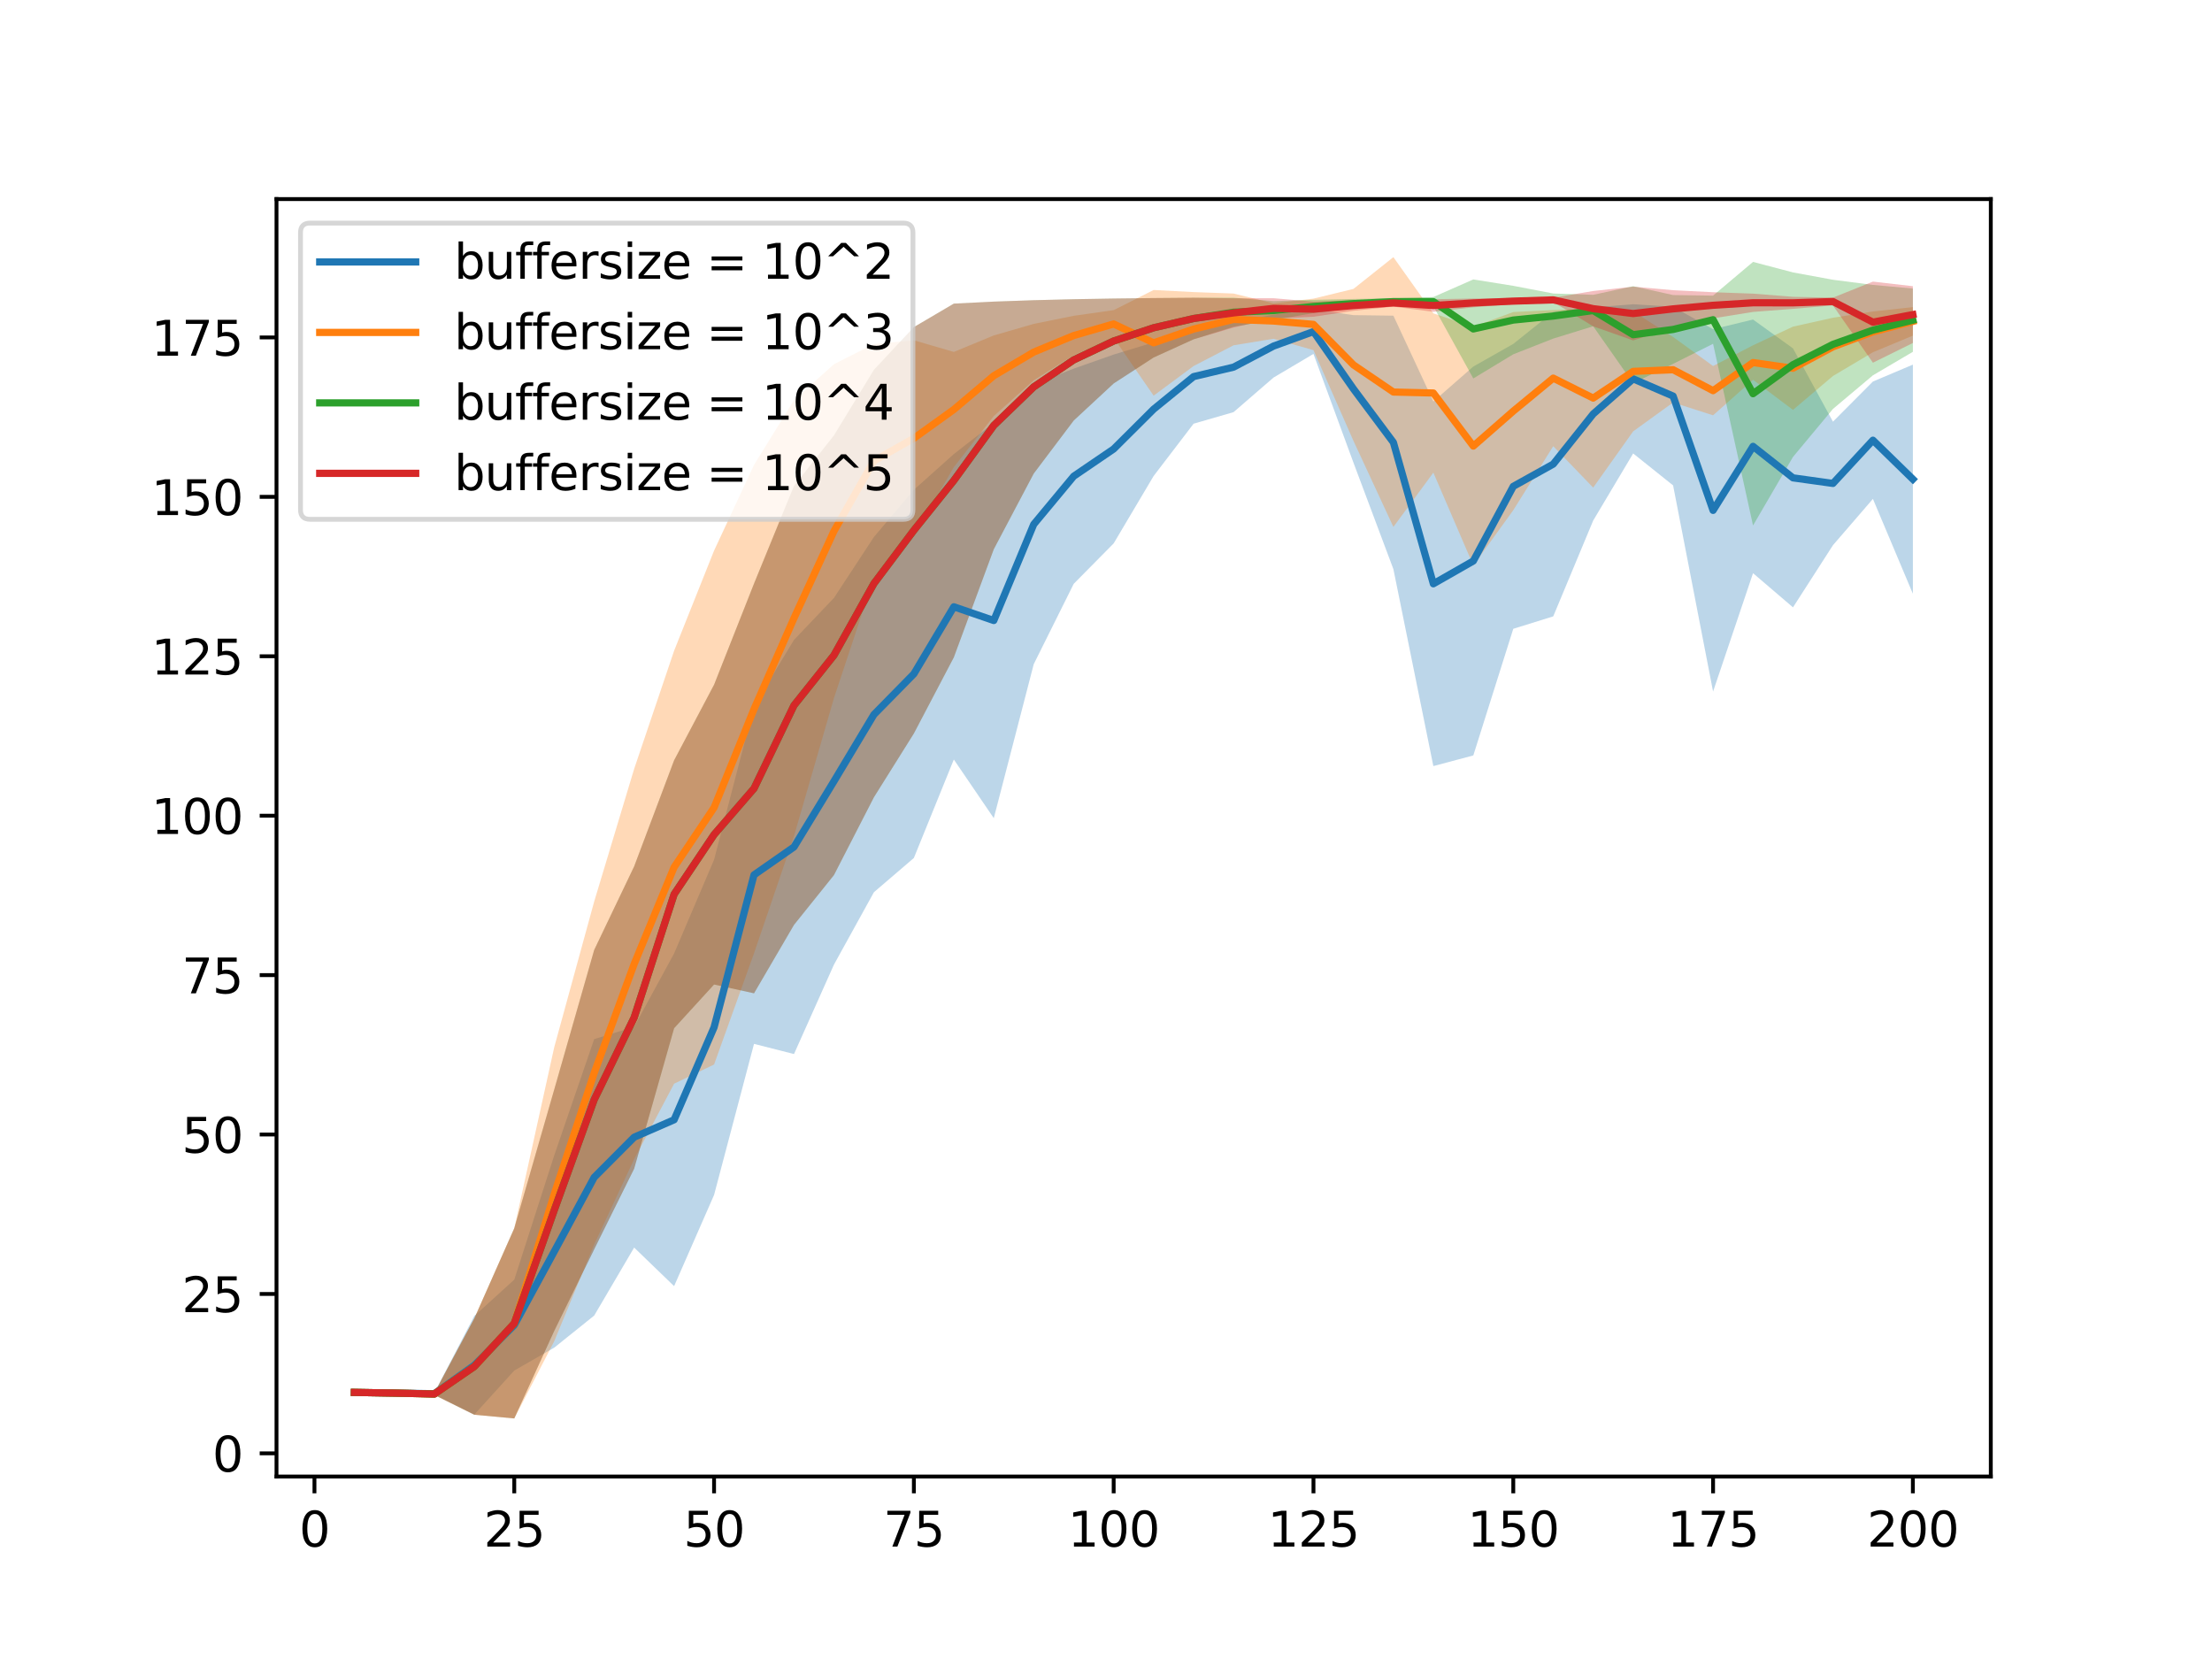 <?xml version="1.0" encoding="utf-8" standalone="no"?>
<!DOCTYPE svg PUBLIC "-//W3C//DTD SVG 1.1//EN"
  "http://www.w3.org/Graphics/SVG/1.1/DTD/svg11.dtd">
<svg height="345.6pt" version="1.1" viewBox="0 0 460.8 345.6" width="460.8pt" xmlns="http://www.w3.org/2000/svg" xmlns:xlink="http://www.w3.org/1999/xlink">
 <defs>
  <style type="text/css">*{stroke-linecap:butt;stroke-linejoin:round;}</style>
 </defs>
 <g id="figure_1">
  <g id="patch_1">
   <path d="M 0 345.6 
L 460.8 345.6 
L 460.8 0 
L 0 0 
z
" style="fill:#ffffff;"/>
  </g>
  <g id="axes_1">
   <g id="patch_2">
    <path d="M 57.6 307.584 
L 414.72 307.584 
L 414.72 41.472 
L 57.6 41.472 
z
" style="fill:#ffffff;"/>
   </g>
   <g id="PolyCollection_1">
    <path clip-path="url(#p9f25f6c070)" d="M 73.833 290.251 
L 73.833 290.251 
L 82.157 290.359 
L 90.482 290.518 
L 98.806 294.688 
L 107.131 285.512 
L 115.455 280.741 
L 123.78 274.059 
L 132.104 259.89 
L 140.429 267.925 
L 148.753 248.933 
L 157.077 217.457 
L 165.402 219.577 
L 173.726 200.95 
L 182.051 185.866 
L 190.375 178.732 
L 198.7 158.217 
L 207.024 170.439 
L 215.349 138.348 
L 223.673 121.624 
L 231.998 113.198 
L 240.322 99.16 
L 248.647 88.266 
L 256.971 85.856 
L 265.296 78.656 
L 273.62 73.724 
L 281.945 96.364 
L 290.269 118.557 
L 298.594 159.589 
L 306.918 157.369 
L 315.243 130.992 
L 323.567 128.401 
L 331.891 108.437 
L 340.216 94.463 
L 348.54 101.122 
L 356.865 144.064 
L 365.189 119.402 
L 373.514 126.522 
L 381.838 113.575 
L 390.163 103.929 
L 398.487 123.693 
L 398.487 123.693 
L 398.487 75.958 
L 390.163 79.479 
L 381.838 87.84 
L 373.514 72.572 
L 365.189 66.563 
L 356.865 68.581 
L 348.54 63.899 
L 340.216 63.38 
L 331.891 64.033 
L 323.567 64.966 
L 315.243 71.642 
L 306.918 76.357 
L 298.594 83.641 
L 290.269 65.762 
L 281.945 65.647 
L 273.62 64.422 
L 265.296 65.537 
L 256.971 67.114 
L 248.647 68.642 
L 240.322 71.318 
L 231.998 73.863 
L 223.673 76.789 
L 215.349 80.097 
L 207.024 88.091 
L 198.7 94.589 
L 190.375 102.033 
L 182.051 111.865 
L 173.726 124.56 
L 165.402 133.301 
L 157.077 147.051 
L 148.753 179.095 
L 140.429 198.617 
L 132.104 213.911 
L 123.78 216.46 
L 115.455 240.69 
L 107.131 266.574 
L 98.806 274.132 
L 90.482 290.161 
L 82.157 290.047 
L 73.833 289.879 
z
" style="fill:#1f77b4;fill-opacity:0.3;"/>
   </g>
   <g id="PolyCollection_2">
    <path clip-path="url(#p9f25f6c070)" d="M 73.833 290.251 
L 73.833 290.251 
L 82.157 290.359 
L 90.482 290.596 
L 98.806 294.715 
L 107.131 295.488 
L 115.455 279.403 
L 123.78 259.253 
L 132.104 241.483 
L 140.429 225.755 
L 148.753 221.761 
L 157.077 198.586 
L 165.402 174.183 
L 173.726 145.433 
L 182.051 120.36 
L 190.375 111.715 
L 198.7 97.312 
L 207.024 86.675 
L 215.349 79.229 
L 223.673 74.017 
L 231.998 70.369 
L 240.322 82.424 
L 248.647 76.254 
L 256.971 71.934 
L 265.296 70.571 
L 273.62 72.941 
L 281.945 91.825 
L 290.269 109.772 
L 298.594 98.458 
L 306.918 117.787 
L 315.243 106.284 
L 323.567 92.95 
L 331.891 101.579 
L 340.216 89.861 
L 348.54 83.845 
L 356.865 86.517 
L 365.189 79.118 
L 373.514 85.388 
L 381.838 78.328 
L 390.163 73.386 
L 398.487 69.927 
L 398.487 69.927 
L 398.487 63.978 
L 390.163 64.888 
L 381.838 66.187 
L 373.514 68.044 
L 365.189 71.931 
L 356.865 76.25 
L 348.54 70.191 
L 340.216 64.871 
L 331.891 64.281 
L 323.567 64.591 
L 315.243 65.003 
L 306.918 68.074 
L 298.594 65.28 
L 290.269 53.568 
L 281.945 60.188 
L 273.62 62.21 
L 265.296 63.184 
L 256.971 61.148 
L 248.647 60.845 
L 240.322 60.411 
L 231.998 64.606 
L 223.673 65.784 
L 215.349 67.468 
L 207.024 69.874 
L 198.7 73.31 
L 190.375 70.883 
L 182.051 71.666 
L 173.726 75.871 
L 165.402 83.362 
L 157.077 96.848 
L 148.753 114.709 
L 140.429 135.562 
L 132.104 160.176 
L 123.78 187.806 
L 115.455 218.17 
L 107.131 255.868 
L 98.806 274.651 
L 90.482 290.202 
L 82.157 290.047 
L 73.833 289.879 
z
" style="fill:#ff7f0e;fill-opacity:0.3;"/>
   </g>
   <g id="PolyCollection_3">
    <path clip-path="url(#p9f25f6c070)" d="M 73.833 290.251 
L 73.833 290.251 
L 82.157 290.359 
L 90.482 290.596 
L 98.806 294.715 
L 107.131 295.488 
L 115.455 277.257 
L 123.78 260.256 
L 132.104 243.469 
L 140.429 214.203 
L 148.753 205.093 
L 157.077 206.924 
L 165.402 192.674 
L 173.726 182.301 
L 182.051 166.087 
L 190.375 152.797 
L 198.7 136.94 
L 207.024 114.414 
L 215.349 98.647 
L 223.673 87.609 
L 231.998 79.883 
L 240.322 74.475 
L 248.647 70.689 
L 256.971 68.06 
L 265.296 66.666 
L 273.62 65.223 
L 281.945 64.213 
L 290.269 63.506 
L 298.594 63.787 
L 306.918 78.842 
L 315.243 73.804 
L 323.567 70.536 
L 331.891 67.967 
L 340.216 79.833 
L 348.54 75.798 
L 356.865 71.616 
L 365.189 109.473 
L 373.514 95.188 
L 381.838 85.188 
L 390.163 78.188 
L 398.487 73.288 
L 398.487 73.288 
L 398.487 60.104 
L 390.163 59.353 
L 381.838 58.28 
L 373.514 56.748 
L 365.189 54.559 
L 356.865 61.583 
L 348.54 61.466 
L 340.216 59.617 
L 331.891 61.418 
L 323.567 61.14 
L 315.243 59.542 
L 306.918 58.211 
L 298.594 61.877 
L 290.269 62.152 
L 281.945 62.279 
L 273.62 62.461 
L 265.296 62.72 
L 256.971 62.015 
L 248.647 62.02 
L 240.322 62.09 
L 231.998 62.19 
L 223.673 62.334 
L 215.349 62.539 
L 207.024 62.831 
L 198.7 63.249 
L 190.375 68.144 
L 182.051 77.04 
L 173.726 90.711 
L 165.402 101.224 
L 157.077 121.569 
L 148.753 142.641 
L 140.429 158.382 
L 132.104 180.485 
L 123.78 197.887 
L 115.455 226.968 
L 107.131 255.868 
L 98.806 274.651 
L 90.482 290.202 
L 82.157 290.047 
L 73.833 289.879 
z
" style="fill:#2ca02c;fill-opacity:0.3;"/>
   </g>
   <g id="PolyCollection_4">
    <path clip-path="url(#p9f25f6c070)" d="M 73.833 290.251 
L 73.833 290.251 
L 82.157 290.359 
L 90.482 290.596 
L 98.806 294.715 
L 107.131 295.488 
L 115.455 277.257 
L 123.78 260.256 
L 132.104 243.469 
L 140.429 214.203 
L 148.753 205.093 
L 157.077 206.924 
L 165.402 192.674 
L 173.726 182.301 
L 182.051 166.087 
L 190.375 152.797 
L 198.7 136.94 
L 207.024 114.414 
L 215.349 98.647 
L 223.673 87.609 
L 231.998 79.883 
L 240.322 74.475 
L 248.647 70.689 
L 256.971 68.226 
L 265.296 66.345 
L 273.62 65.981 
L 281.945 64.743 
L 290.269 63.877 
L 298.594 64.949 
L 306.918 64.021 
L 315.243 63.371 
L 323.567 62.916 
L 331.891 67.982 
L 340.216 70.919 
L 348.54 68.231 
L 356.865 66.318 
L 365.189 64.979 
L 373.514 64.341 
L 381.838 63.625 
L 390.163 75.56 
L 398.487 71.449 
L 398.487 71.449 
L 398.487 59.62 
L 390.163 58.662 
L 381.838 62.006 
L 373.514 61.832 
L 365.189 61.169 
L 356.865 60.875 
L 348.54 60.455 
L 340.216 59.713 
L 331.891 60.621 
L 323.567 62.02 
L 315.243 62.091 
L 306.918 62.191 
L 298.594 62.335 
L 290.269 62.337 
L 281.945 62.543 
L 273.62 62.837 
L 265.296 62.125 
L 256.971 62.143 
L 248.647 62.02 
L 240.322 62.09 
L 231.998 62.19 
L 223.673 62.334 
L 215.349 62.539 
L 207.024 62.831 
L 198.7 63.249 
L 190.375 68.144 
L 182.051 77.04 
L 173.726 90.711 
L 165.402 101.224 
L 157.077 121.569 
L 148.753 142.641 
L 140.429 158.382 
L 132.104 180.485 
L 123.78 197.887 
L 115.455 226.968 
L 107.131 255.868 
L 98.806 274.651 
L 90.482 290.202 
L 82.157 290.047 
L 73.833 289.879 
z
" style="fill:#d62728;fill-opacity:0.3;"/>
   </g>
   <g id="matplotlib.axis_1">
    <g id="xtick_1">
     <g id="line2d_1">
      <defs>
       <path d="M 0 0 
L 0 3.5 
" id="m70fdfe78e5" style="stroke:#000000;stroke-width:0.8;"/>
      </defs>
      <g>
       <use style="stroke:#000000;stroke-width:0.8;" x="65.508" xlink:href="#m70fdfe78e5" y="307.584"/>
      </g>
     </g>
     <g id="text_1">
      <!-- 0 -->
      <g transform="translate(62.327 322.182)scale(0.1 -0.1)">
       <defs>
        <path d="M 2034 4250 
Q 1547 4250 1301 3770 
Q 1056 3291 1056 2328 
Q 1056 1369 1301 889 
Q 1547 409 2034 409 
Q 2525 409 2770 889 
Q 3016 1369 3016 2328 
Q 3016 3291 2770 3770 
Q 2525 4250 2034 4250 
z
M 2034 4750 
Q 2819 4750 3233 4129 
Q 3647 3509 3647 2328 
Q 3647 1150 3233 529 
Q 2819 -91 2034 -91 
Q 1250 -91 836 529 
Q 422 1150 422 2328 
Q 422 3509 836 4129 
Q 1250 4750 2034 4750 
z
" id="DejaVuSans-30" transform="scale(0.016)"/>
       </defs>
       <use xlink:href="#DejaVuSans-30"/>
      </g>
     </g>
    </g>
    <g id="xtick_2">
     <g id="line2d_2">
      <g>
       <use style="stroke:#000000;stroke-width:0.8;" x="107.131" xlink:href="#m70fdfe78e5" y="307.584"/>
      </g>
     </g>
     <g id="text_2">
      <!-- 25 -->
      <g transform="translate(100.768 322.182)scale(0.1 -0.1)">
       <defs>
        <path d="M 1228 531 
L 3431 531 
L 3431 0 
L 469 0 
L 469 531 
Q 828 903 1448 1529 
Q 2069 2156 2228 2338 
Q 2531 2678 2651 2914 
Q 2772 3150 2772 3378 
Q 2772 3750 2511 3984 
Q 2250 4219 1831 4219 
Q 1534 4219 1204 4116 
Q 875 4013 500 3803 
L 500 4441 
Q 881 4594 1212 4672 
Q 1544 4750 1819 4750 
Q 2544 4750 2975 4387 
Q 3406 4025 3406 3419 
Q 3406 3131 3298 2873 
Q 3191 2616 2906 2266 
Q 2828 2175 2409 1742 
Q 1991 1309 1228 531 
z
" id="DejaVuSans-32" transform="scale(0.016)"/>
        <path d="M 691 4666 
L 3169 4666 
L 3169 4134 
L 1269 4134 
L 1269 2991 
Q 1406 3038 1543 3061 
Q 1681 3084 1819 3084 
Q 2600 3084 3056 2656 
Q 3513 2228 3513 1497 
Q 3513 744 3044 326 
Q 2575 -91 1722 -91 
Q 1428 -91 1123 -41 
Q 819 9 494 109 
L 494 744 
Q 775 591 1075 516 
Q 1375 441 1709 441 
Q 2250 441 2565 725 
Q 2881 1009 2881 1497 
Q 2881 1984 2565 2268 
Q 2250 2553 1709 2553 
Q 1456 2553 1204 2497 
Q 953 2441 691 2322 
L 691 4666 
z
" id="DejaVuSans-35" transform="scale(0.016)"/>
       </defs>
       <use xlink:href="#DejaVuSans-32"/>
       <use x="63.623" xlink:href="#DejaVuSans-35"/>
      </g>
     </g>
    </g>
    <g id="xtick_3">
     <g id="line2d_3">
      <g>
       <use style="stroke:#000000;stroke-width:0.8;" x="148.753" xlink:href="#m70fdfe78e5" y="307.584"/>
      </g>
     </g>
     <g id="text_3">
      <!-- 50 -->
      <g transform="translate(142.391 322.182)scale(0.1 -0.1)">
       <use xlink:href="#DejaVuSans-35"/>
       <use x="63.623" xlink:href="#DejaVuSans-30"/>
      </g>
     </g>
    </g>
    <g id="xtick_4">
     <g id="line2d_4">
      <g>
       <use style="stroke:#000000;stroke-width:0.8;" x="190.375" xlink:href="#m70fdfe78e5" y="307.584"/>
      </g>
     </g>
     <g id="text_4">
      <!-- 75 -->
      <g transform="translate(184.013 322.182)scale(0.1 -0.1)">
       <defs>
        <path d="M 525 4666 
L 3525 4666 
L 3525 4397 
L 1831 0 
L 1172 0 
L 2766 4134 
L 525 4134 
L 525 4666 
z
" id="DejaVuSans-37" transform="scale(0.016)"/>
       </defs>
       <use xlink:href="#DejaVuSans-37"/>
       <use x="63.623" xlink:href="#DejaVuSans-35"/>
      </g>
     </g>
    </g>
    <g id="xtick_5">
     <g id="line2d_5">
      <g>
       <use style="stroke:#000000;stroke-width:0.8;" x="231.998" xlink:href="#m70fdfe78e5" y="307.584"/>
      </g>
     </g>
     <g id="text_5">
      <!-- 100 -->
      <g transform="translate(222.454 322.182)scale(0.1 -0.1)">
       <defs>
        <path d="M 794 531 
L 1825 531 
L 1825 4091 
L 703 3866 
L 703 4441 
L 1819 4666 
L 2450 4666 
L 2450 531 
L 3481 531 
L 3481 0 
L 794 0 
L 794 531 
z
" id="DejaVuSans-31" transform="scale(0.016)"/>
       </defs>
       <use xlink:href="#DejaVuSans-31"/>
       <use x="63.623" xlink:href="#DejaVuSans-30"/>
       <use x="127.246" xlink:href="#DejaVuSans-30"/>
      </g>
     </g>
    </g>
    <g id="xtick_6">
     <g id="line2d_6">
      <g>
       <use style="stroke:#000000;stroke-width:0.8;" x="273.62" xlink:href="#m70fdfe78e5" y="307.584"/>
      </g>
     </g>
     <g id="text_6">
      <!-- 125 -->
      <g transform="translate(264.076 322.182)scale(0.1 -0.1)">
       <use xlink:href="#DejaVuSans-31"/>
       <use x="63.623" xlink:href="#DejaVuSans-32"/>
       <use x="127.246" xlink:href="#DejaVuSans-35"/>
      </g>
     </g>
    </g>
    <g id="xtick_7">
     <g id="line2d_7">
      <g>
       <use style="stroke:#000000;stroke-width:0.8;" x="315.243" xlink:href="#m70fdfe78e5" y="307.584"/>
      </g>
     </g>
     <g id="text_7">
      <!-- 150 -->
      <g transform="translate(305.699 322.182)scale(0.1 -0.1)">
       <use xlink:href="#DejaVuSans-31"/>
       <use x="63.623" xlink:href="#DejaVuSans-35"/>
       <use x="127.246" xlink:href="#DejaVuSans-30"/>
      </g>
     </g>
    </g>
    <g id="xtick_8">
     <g id="line2d_8">
      <g>
       <use style="stroke:#000000;stroke-width:0.8;" x="356.865" xlink:href="#m70fdfe78e5" y="307.584"/>
      </g>
     </g>
     <g id="text_8">
      <!-- 175 -->
      <g transform="translate(347.321 322.182)scale(0.1 -0.1)">
       <use xlink:href="#DejaVuSans-31"/>
       <use x="63.623" xlink:href="#DejaVuSans-37"/>
       <use x="127.246" xlink:href="#DejaVuSans-35"/>
      </g>
     </g>
    </g>
    <g id="xtick_9">
     <g id="line2d_9">
      <g>
       <use style="stroke:#000000;stroke-width:0.8;" x="398.487" xlink:href="#m70fdfe78e5" y="307.584"/>
      </g>
     </g>
     <g id="text_9">
      <!-- 200 -->
      <g transform="translate(388.944 322.182)scale(0.1 -0.1)">
       <use xlink:href="#DejaVuSans-32"/>
       <use x="63.623" xlink:href="#DejaVuSans-30"/>
       <use x="127.246" xlink:href="#DejaVuSans-30"/>
      </g>
     </g>
    </g>
   </g>
   <g id="matplotlib.axis_2">
    <g id="ytick_1">
     <g id="line2d_10">
      <defs>
       <path d="M 0 0 
L -3.5 0 
" id="mf7a63882dc" style="stroke:#000000;stroke-width:0.8;"/>
      </defs>
      <g>
       <use style="stroke:#000000;stroke-width:0.8;" x="57.6" xlink:href="#mf7a63882dc" y="302.762"/>
      </g>
     </g>
     <g id="text_10">
      <!-- 0 -->
      <g transform="translate(44.237 306.562)scale(0.1 -0.1)">
       <use xlink:href="#DejaVuSans-30"/>
      </g>
     </g>
    </g>
    <g id="ytick_2">
     <g id="line2d_11">
      <g>
       <use style="stroke:#000000;stroke-width:0.8;" x="57.6" xlink:href="#mf7a63882dc" y="269.552"/>
      </g>
     </g>
     <g id="text_11">
      <!-- 25 -->
      <g transform="translate(37.875 273.352)scale(0.1 -0.1)">
       <use xlink:href="#DejaVuSans-32"/>
       <use x="63.623" xlink:href="#DejaVuSans-35"/>
      </g>
     </g>
    </g>
    <g id="ytick_3">
     <g id="line2d_12">
      <g>
       <use style="stroke:#000000;stroke-width:0.8;" x="57.6" xlink:href="#mf7a63882dc" y="236.342"/>
      </g>
     </g>
     <g id="text_12">
      <!-- 50 -->
      <g transform="translate(37.875 240.142)scale(0.1 -0.1)">
       <use xlink:href="#DejaVuSans-35"/>
       <use x="63.623" xlink:href="#DejaVuSans-30"/>
      </g>
     </g>
    </g>
    <g id="ytick_4">
     <g id="line2d_13">
      <g>
       <use style="stroke:#000000;stroke-width:0.8;" x="57.6" xlink:href="#mf7a63882dc" y="203.132"/>
      </g>
     </g>
     <g id="text_13">
      <!-- 75 -->
      <g transform="translate(37.875 206.932)scale(0.1 -0.1)">
       <use xlink:href="#DejaVuSans-37"/>
       <use x="63.623" xlink:href="#DejaVuSans-35"/>
      </g>
     </g>
    </g>
    <g id="ytick_5">
     <g id="line2d_14">
      <g>
       <use style="stroke:#000000;stroke-width:0.8;" x="57.6" xlink:href="#mf7a63882dc" y="169.922"/>
      </g>
     </g>
     <g id="text_14">
      <!-- 100 -->
      <g transform="translate(31.512 173.722)scale(0.1 -0.1)">
       <use xlink:href="#DejaVuSans-31"/>
       <use x="63.623" xlink:href="#DejaVuSans-30"/>
       <use x="127.246" xlink:href="#DejaVuSans-30"/>
      </g>
     </g>
    </g>
    <g id="ytick_6">
     <g id="line2d_15">
      <g>
       <use style="stroke:#000000;stroke-width:0.8;" x="57.6" xlink:href="#mf7a63882dc" y="136.712"/>
      </g>
     </g>
     <g id="text_15">
      <!-- 125 -->
      <g transform="translate(31.512 140.512)scale(0.1 -0.1)">
       <use xlink:href="#DejaVuSans-31"/>
       <use x="63.623" xlink:href="#DejaVuSans-32"/>
       <use x="127.246" xlink:href="#DejaVuSans-35"/>
      </g>
     </g>
    </g>
    <g id="ytick_7">
     <g id="line2d_16">
      <g>
       <use style="stroke:#000000;stroke-width:0.8;" x="57.6" xlink:href="#mf7a63882dc" y="103.502"/>
      </g>
     </g>
     <g id="text_16">
      <!-- 150 -->
      <g transform="translate(31.512 107.302)scale(0.1 -0.1)">
       <use xlink:href="#DejaVuSans-31"/>
       <use x="63.623" xlink:href="#DejaVuSans-35"/>
       <use x="127.246" xlink:href="#DejaVuSans-30"/>
      </g>
     </g>
    </g>
    <g id="ytick_8">
     <g id="line2d_17">
      <g>
       <use style="stroke:#000000;stroke-width:0.8;" x="57.6" xlink:href="#mf7a63882dc" y="70.292"/>
      </g>
     </g>
     <g id="text_17">
      <!-- 175 -->
      <g transform="translate(31.512 74.092)scale(0.1 -0.1)">
       <use xlink:href="#DejaVuSans-31"/>
       <use x="63.623" xlink:href="#DejaVuSans-37"/>
       <use x="127.246" xlink:href="#DejaVuSans-35"/>
      </g>
     </g>
    </g>
   </g>
   <g id="line2d_18">
    <path clip-path="url(#p9f25f6c070)" d="M 73.833 290.065 
L 82.157 290.203 
L 90.482 290.339 
L 98.806 284.41 
L 107.131 276.043 
L 115.455 260.716 
L 123.78 245.259 
L 132.104 236.9 
L 140.429 233.271 
L 148.753 214.014 
L 157.077 182.254 
L 165.402 176.439 
L 173.726 162.755 
L 182.051 148.865 
L 190.375 140.383 
L 198.7 126.403 
L 207.024 129.265 
L 215.349 109.223 
L 223.673 99.206 
L 231.998 93.53 
L 240.322 85.239 
L 248.647 78.454 
L 256.971 76.485 
L 265.296 72.096 
L 273.62 69.073 
L 281.945 81.006 
L 290.269 92.159 
L 298.594 121.615 
L 306.918 116.863 
L 315.243 101.317 
L 323.567 96.683 
L 331.891 86.235 
L 340.216 78.921 
L 348.54 82.511 
L 356.865 106.323 
L 365.189 92.983 
L 373.514 99.547 
L 381.838 100.707 
L 390.163 91.704 
L 398.487 99.826 
" style="fill:none;stroke:#1f77b4;stroke-linecap:square;stroke-width:1.5;"/>
   </g>
   <g id="line2d_19">
    <path clip-path="url(#p9f25f6c070)" d="M 73.833 290.065 
L 82.157 290.203 
L 90.482 290.399 
L 98.806 284.683 
L 107.131 275.678 
L 115.455 248.787 
L 123.78 223.53 
L 132.104 200.83 
L 140.429 180.658 
L 148.753 168.235 
L 157.077 147.717 
L 165.402 128.772 
L 173.726 110.652 
L 182.051 96.013 
L 190.375 91.299 
L 198.7 85.311 
L 207.024 78.274 
L 215.349 73.349 
L 223.673 69.901 
L 231.998 67.487 
L 240.322 71.418 
L 248.647 68.549 
L 256.971 66.541 
L 265.296 66.878 
L 273.62 67.575 
L 281.945 76.007 
L 290.269 81.67 
L 298.594 81.869 
L 306.918 92.931 
L 315.243 85.644 
L 323.567 78.771 
L 331.891 82.93 
L 340.216 77.366 
L 348.54 77.018 
L 356.865 81.383 
L 365.189 75.525 
L 373.514 76.716 
L 381.838 72.258 
L 390.163 69.137 
L 398.487 66.953 
" style="fill:none;stroke:#ff7f0e;stroke-linecap:square;stroke-width:1.5;"/>
   </g>
   <g id="line2d_20">
    <path clip-path="url(#p9f25f6c070)" d="M 73.833 290.065 
L 82.157 290.203 
L 90.482 290.399 
L 98.806 284.683 
L 107.131 275.678 
L 115.455 252.113 
L 123.78 229.072 
L 132.104 211.977 
L 140.429 186.293 
L 148.753 173.867 
L 157.077 164.247 
L 165.402 146.949 
L 173.726 136.506 
L 182.051 121.563 
L 190.375 110.47 
L 198.7 100.095 
L 207.024 88.623 
L 215.349 80.593 
L 223.673 74.972 
L 231.998 71.037 
L 240.322 68.282 
L 248.647 66.354 
L 256.971 65.037 
L 265.296 64.693 
L 273.62 63.842 
L 281.945 63.246 
L 290.269 62.829 
L 298.594 62.832 
L 306.918 68.526 
L 315.243 66.673 
L 323.567 65.838 
L 331.891 64.692 
L 340.216 69.725 
L 348.54 68.632 
L 356.865 66.599 
L 365.189 82.016 
L 373.514 75.968 
L 381.838 71.734 
L 390.163 68.77 
L 398.487 66.696 
" style="fill:none;stroke:#2ca02c;stroke-linecap:square;stroke-width:1.5;"/>
   </g>
   <g id="line2d_21">
    <path clip-path="url(#p9f25f6c070)" d="M 73.833 290.065 
L 82.157 290.203 
L 90.482 290.399 
L 98.806 284.683 
L 107.131 275.678 
L 115.455 252.113 
L 123.78 229.072 
L 132.104 211.977 
L 140.429 186.293 
L 148.753 173.867 
L 157.077 164.247 
L 165.402 146.949 
L 173.726 136.506 
L 182.051 121.563 
L 190.375 110.47 
L 198.7 100.095 
L 207.024 88.623 
L 215.349 80.593 
L 223.673 74.972 
L 231.998 71.037 
L 240.322 68.282 
L 248.647 66.354 
L 256.971 65.185 
L 265.296 64.235 
L 273.62 64.409 
L 281.945 63.643 
L 290.269 63.107 
L 298.594 63.642 
L 306.918 63.106 
L 315.243 62.731 
L 323.567 62.468 
L 331.891 64.301 
L 340.216 65.316 
L 348.54 64.343 
L 356.865 63.597 
L 365.189 63.074 
L 373.514 63.086 
L 381.838 62.815 
L 390.163 67.111 
L 398.487 65.534 
" style="fill:none;stroke:#d62728;stroke-linecap:square;stroke-width:1.5;"/>
   </g>
   <g id="patch_3">
    <path d="M 57.6 307.584 
L 57.6 41.472 
" style="fill:none;stroke:#000000;stroke-linecap:square;stroke-linejoin:miter;stroke-width:0.8;"/>
   </g>
   <g id="patch_4">
    <path d="M 414.72 307.584 
L 414.72 41.472 
" style="fill:none;stroke:#000000;stroke-linecap:square;stroke-linejoin:miter;stroke-width:0.8;"/>
   </g>
   <g id="patch_5">
    <path d="M 57.6 307.584 
L 414.72 307.584 
" style="fill:none;stroke:#000000;stroke-linecap:square;stroke-linejoin:miter;stroke-width:0.8;"/>
   </g>
   <g id="patch_6">
    <path d="M 57.6 41.472 
L 414.72 41.472 
" style="fill:none;stroke:#000000;stroke-linecap:square;stroke-linejoin:miter;stroke-width:0.8;"/>
   </g>
   <g id="legend_1">
    <g id="patch_7">
     <path d="M 64.6 108.184 
L 188.183 108.184 
Q 190.183 108.184 190.183 106.184 
L 190.183 48.472 
Q 190.183 46.472 188.183 46.472 
L 64.6 46.472 
Q 62.6 46.472 62.6 48.472 
L 62.6 106.184 
Q 62.6 108.184 64.6 108.184 
z
" style="fill:#ffffff;opacity:0.8;stroke:#cccccc;stroke-linejoin:miter;"/>
    </g>
    <g id="line2d_20">
     <path d="M 66.6 54.57 
L 86.6 54.57 
" style="fill:none;stroke:#1f77b4;stroke-linecap:square;stroke-width:1.5;"/>
    </g>
    <g id="line2d_21"/>
    <g id="text_16">
     <!-- buffersize = 10^2 -->
     <g transform="translate(94.6 58.07)scale(0.1 -0.1)">
      <defs>
       <path d="M 3116 1747 
Q 3116 2381 2855 2742 
Q 2594 3103 2138 3103 
Q 1681 3103 1420 2742 
Q 1159 2381 1159 1747 
Q 1159 1113 1420 752 
Q 1681 391 2138 391 
Q 2594 391 2855 752 
Q 3116 1113 3116 1747 
z
M 1159 2969 
Q 1341 3281 1617 3432 
Q 1894 3584 2278 3584 
Q 2916 3584 3314 3078 
Q 3713 2572 3713 1747 
Q 3713 922 3314 415 
Q 2916 -91 2278 -91 
Q 1894 -91 1617 61 
Q 1341 213 1159 525 
L 1159 0 
L 581 0 
L 581 4863 
L 1159 4863 
L 1159 2969 
z
" id="DejaVuSans-62" transform="scale(0.016)"/>
       <path d="M 544 1381 
L 544 3500 
L 1119 3500 
L 1119 1403 
Q 1119 906 1312 657 
Q 1506 409 1894 409 
Q 2359 409 2629 706 
Q 2900 1003 2900 1516 
L 2900 3500 
L 3475 3500 
L 3475 0 
L 2900 0 
L 2900 538 
Q 2691 219 2414 64 
Q 2138 -91 1772 -91 
Q 1169 -91 856 284 
Q 544 659 544 1381 
z
M 1991 3584 
L 1991 3584 
z
" id="DejaVuSans-75" transform="scale(0.016)"/>
       <path d="M 2375 4863 
L 2375 4384 
L 1825 4384 
Q 1516 4384 1395 4259 
Q 1275 4134 1275 3809 
L 1275 3500 
L 2222 3500 
L 2222 3053 
L 1275 3053 
L 1275 0 
L 697 0 
L 697 3053 
L 147 3053 
L 147 3500 
L 697 3500 
L 697 3744 
Q 697 4328 969 4595 
Q 1241 4863 1831 4863 
L 2375 4863 
z
" id="DejaVuSans-66" transform="scale(0.016)"/>
       <path d="M 3597 1894 
L 3597 1613 
L 953 1613 
Q 991 1019 1311 708 
Q 1631 397 2203 397 
Q 2534 397 2845 478 
Q 3156 559 3463 722 
L 3463 178 
Q 3153 47 2828 -22 
Q 2503 -91 2169 -91 
Q 1331 -91 842 396 
Q 353 884 353 1716 
Q 353 2575 817 3079 
Q 1281 3584 2069 3584 
Q 2775 3584 3186 3129 
Q 3597 2675 3597 1894 
z
M 3022 2063 
Q 3016 2534 2758 2815 
Q 2500 3097 2075 3097 
Q 1594 3097 1305 2825 
Q 1016 2553 972 2059 
L 3022 2063 
z
" id="DejaVuSans-65" transform="scale(0.016)"/>
       <path d="M 2631 2963 
Q 2534 3019 2420 3045 
Q 2306 3072 2169 3072 
Q 1681 3072 1420 2755 
Q 1159 2438 1159 1844 
L 1159 0 
L 581 0 
L 581 3500 
L 1159 3500 
L 1159 2956 
Q 1341 3275 1631 3429 
Q 1922 3584 2338 3584 
Q 2397 3584 2469 3576 
Q 2541 3569 2628 3553 
L 2631 2963 
z
" id="DejaVuSans-72" transform="scale(0.016)"/>
       <path d="M 2834 3397 
L 2834 2853 
Q 2591 2978 2328 3040 
Q 2066 3103 1784 3103 
Q 1356 3103 1142 2972 
Q 928 2841 928 2578 
Q 928 2378 1081 2264 
Q 1234 2150 1697 2047 
L 1894 2003 
Q 2506 1872 2764 1633 
Q 3022 1394 3022 966 
Q 3022 478 2636 193 
Q 2250 -91 1575 -91 
Q 1294 -91 989 -36 
Q 684 19 347 128 
L 347 722 
Q 666 556 975 473 
Q 1284 391 1588 391 
Q 1994 391 2212 530 
Q 2431 669 2431 922 
Q 2431 1156 2273 1281 
Q 2116 1406 1581 1522 
L 1381 1569 
Q 847 1681 609 1914 
Q 372 2147 372 2553 
Q 372 3047 722 3315 
Q 1072 3584 1716 3584 
Q 2034 3584 2315 3537 
Q 2597 3491 2834 3397 
z
" id="DejaVuSans-73" transform="scale(0.016)"/>
       <path d="M 603 3500 
L 1178 3500 
L 1178 0 
L 603 0 
L 603 3500 
z
M 603 4863 
L 1178 4863 
L 1178 4134 
L 603 4134 
L 603 4863 
z
" id="DejaVuSans-69" transform="scale(0.016)"/>
       <path d="M 353 3500 
L 3084 3500 
L 3084 2975 
L 922 459 
L 3084 459 
L 3084 0 
L 275 0 
L 275 525 
L 2438 3041 
L 353 3041 
L 353 3500 
z
" id="DejaVuSans-7a" transform="scale(0.016)"/>
       <path id="DejaVuSans-20" transform="scale(0.016)"/>
       <path d="M 678 2906 
L 4684 2906 
L 4684 2381 
L 678 2381 
L 678 2906 
z
M 678 1631 
L 4684 1631 
L 4684 1100 
L 678 1100 
L 678 1631 
z
" id="DejaVuSans-3d" transform="scale(0.016)"/>
       <path d="M 2988 4666 
L 4684 2925 
L 4056 2925 
L 2681 4159 
L 1306 2925 
L 678 2925 
L 2375 4666 
L 2988 4666 
z
" id="DejaVuSans-5e" transform="scale(0.016)"/>
      </defs>
      <use xlink:href="#DejaVuSans-62"/>
      <use x="63.477" xlink:href="#DejaVuSans-75"/>
      <use x="126.855" xlink:href="#DejaVuSans-66"/>
      <use x="162.061" xlink:href="#DejaVuSans-66"/>
      <use x="197.266" xlink:href="#DejaVuSans-65"/>
      <use x="258.789" xlink:href="#DejaVuSans-72"/>
      <use x="299.902" xlink:href="#DejaVuSans-73"/>
      <use x="352.002" xlink:href="#DejaVuSans-69"/>
      <use x="379.785" xlink:href="#DejaVuSans-7a"/>
      <use x="432.275" xlink:href="#DejaVuSans-65"/>
      <use x="493.799" xlink:href="#DejaVuSans-20"/>
      <use x="525.586" xlink:href="#DejaVuSans-3d"/>
      <use x="609.375" xlink:href="#DejaVuSans-20"/>
      <use x="641.162" xlink:href="#DejaVuSans-31"/>
      <use x="704.785" xlink:href="#DejaVuSans-30"/>
      <use x="768.408" xlink:href="#DejaVuSans-5e"/>
      <use x="852.197" xlink:href="#DejaVuSans-32"/>
     </g>
    </g>
    <g id="line2d_22">
     <path d="M 66.6 69.249 
L 86.6 69.249 
" style="fill:none;stroke:#ff7f0e;stroke-linecap:square;stroke-width:1.5;"/>
    </g>
    <g id="line2d_23"/>
    <g id="text_17">
     <!-- buffersize = 10^3 -->
     <g transform="translate(94.6 72.749)scale(0.1 -0.1)">
      <defs>
       <path d="M 2597 2516 
Q 3050 2419 3304 2112 
Q 3559 1806 3559 1356 
Q 3559 666 3084 287 
Q 2609 -91 1734 -91 
Q 1441 -91 1130 -33 
Q 819 25 488 141 
L 488 750 
Q 750 597 1062 519 
Q 1375 441 1716 441 
Q 2309 441 2620 675 
Q 2931 909 2931 1356 
Q 2931 1769 2642 2001 
Q 2353 2234 1838 2234 
L 1294 2234 
L 1294 2753 
L 1863 2753 
Q 2328 2753 2575 2939 
Q 2822 3125 2822 3475 
Q 2822 3834 2567 4026 
Q 2313 4219 1838 4219 
Q 1578 4219 1281 4162 
Q 984 4106 628 3988 
L 628 4550 
Q 988 4650 1302 4700 
Q 1616 4750 1894 4750 
Q 2613 4750 3031 4423 
Q 3450 4097 3450 3541 
Q 3450 3153 3228 2886 
Q 3006 2619 2597 2516 
z
" id="DejaVuSans-33" transform="scale(0.016)"/>
      </defs>
      <use xlink:href="#DejaVuSans-62"/>
      <use x="63.477" xlink:href="#DejaVuSans-75"/>
      <use x="126.855" xlink:href="#DejaVuSans-66"/>
      <use x="162.061" xlink:href="#DejaVuSans-66"/>
      <use x="197.266" xlink:href="#DejaVuSans-65"/>
      <use x="258.789" xlink:href="#DejaVuSans-72"/>
      <use x="299.902" xlink:href="#DejaVuSans-73"/>
      <use x="352.002" xlink:href="#DejaVuSans-69"/>
      <use x="379.785" xlink:href="#DejaVuSans-7a"/>
      <use x="432.275" xlink:href="#DejaVuSans-65"/>
      <use x="493.799" xlink:href="#DejaVuSans-20"/>
      <use x="525.586" xlink:href="#DejaVuSans-3d"/>
      <use x="609.375" xlink:href="#DejaVuSans-20"/>
      <use x="641.162" xlink:href="#DejaVuSans-31"/>
      <use x="704.785" xlink:href="#DejaVuSans-30"/>
      <use x="768.408" xlink:href="#DejaVuSans-5e"/>
      <use x="852.197" xlink:href="#DejaVuSans-33"/>
     </g>
    </g>
    <g id="line2d_24">
     <path d="M 66.6 83.927 
L 86.6 83.927 
" style="fill:none;stroke:#2ca02c;stroke-linecap:square;stroke-width:1.5;"/>
    </g>
    <g id="line2d_25"/>
    <g id="text_18">
     <!-- buffersize = 10^4 -->
     <g transform="translate(94.6 87.427)scale(0.1 -0.1)">
      <defs>
       <path d="M 2419 4116 
L 825 1625 
L 2419 1625 
L 2419 4116 
z
M 2253 4666 
L 3047 4666 
L 3047 1625 
L 3713 1625 
L 3713 1100 
L 3047 1100 
L 3047 0 
L 2419 0 
L 2419 1100 
L 313 1100 
L 313 1709 
L 2253 4666 
z
" id="DejaVuSans-34" transform="scale(0.016)"/>
      </defs>
      <use xlink:href="#DejaVuSans-62"/>
      <use x="63.477" xlink:href="#DejaVuSans-75"/>
      <use x="126.855" xlink:href="#DejaVuSans-66"/>
      <use x="162.061" xlink:href="#DejaVuSans-66"/>
      <use x="197.266" xlink:href="#DejaVuSans-65"/>
      <use x="258.789" xlink:href="#DejaVuSans-72"/>
      <use x="299.902" xlink:href="#DejaVuSans-73"/>
      <use x="352.002" xlink:href="#DejaVuSans-69"/>
      <use x="379.785" xlink:href="#DejaVuSans-7a"/>
      <use x="432.275" xlink:href="#DejaVuSans-65"/>
      <use x="493.799" xlink:href="#DejaVuSans-20"/>
      <use x="525.586" xlink:href="#DejaVuSans-3d"/>
      <use x="609.375" xlink:href="#DejaVuSans-20"/>
      <use x="641.162" xlink:href="#DejaVuSans-31"/>
      <use x="704.785" xlink:href="#DejaVuSans-30"/>
      <use x="768.408" xlink:href="#DejaVuSans-5e"/>
      <use x="852.197" xlink:href="#DejaVuSans-34"/>
     </g>
    </g>
    <g id="line2d_26">
     <path d="M 66.6 98.605 
L 86.6 98.605 
" style="fill:none;stroke:#d62728;stroke-linecap:square;stroke-width:1.5;"/>
    </g>
    <g id="line2d_27"/>
    <g id="text_19">
     <!-- buffersize = 10^5 -->
     <g transform="translate(94.6 102.105)scale(0.1 -0.1)">
      <use xlink:href="#DejaVuSans-62"/>
      <use x="63.477" xlink:href="#DejaVuSans-75"/>
      <use x="126.855" xlink:href="#DejaVuSans-66"/>
      <use x="162.061" xlink:href="#DejaVuSans-66"/>
      <use x="197.266" xlink:href="#DejaVuSans-65"/>
      <use x="258.789" xlink:href="#DejaVuSans-72"/>
      <use x="299.902" xlink:href="#DejaVuSans-73"/>
      <use x="352.002" xlink:href="#DejaVuSans-69"/>
      <use x="379.785" xlink:href="#DejaVuSans-7a"/>
      <use x="432.275" xlink:href="#DejaVuSans-65"/>
      <use x="493.799" xlink:href="#DejaVuSans-20"/>
      <use x="525.586" xlink:href="#DejaVuSans-3d"/>
      <use x="609.375" xlink:href="#DejaVuSans-20"/>
      <use x="641.162" xlink:href="#DejaVuSans-31"/>
      <use x="704.785" xlink:href="#DejaVuSans-30"/>
      <use x="768.408" xlink:href="#DejaVuSans-5e"/>
      <use x="852.197" xlink:href="#DejaVuSans-35"/>
     </g>
    </g>
   </g>
  </g>
 </g>
 <defs>
  <clipPath id="p71b1e9ab0b">
   <rect height="266.112" width="357.12" x="57.6" y="41.472"/>
  </clipPath>
 </defs>
</svg>
